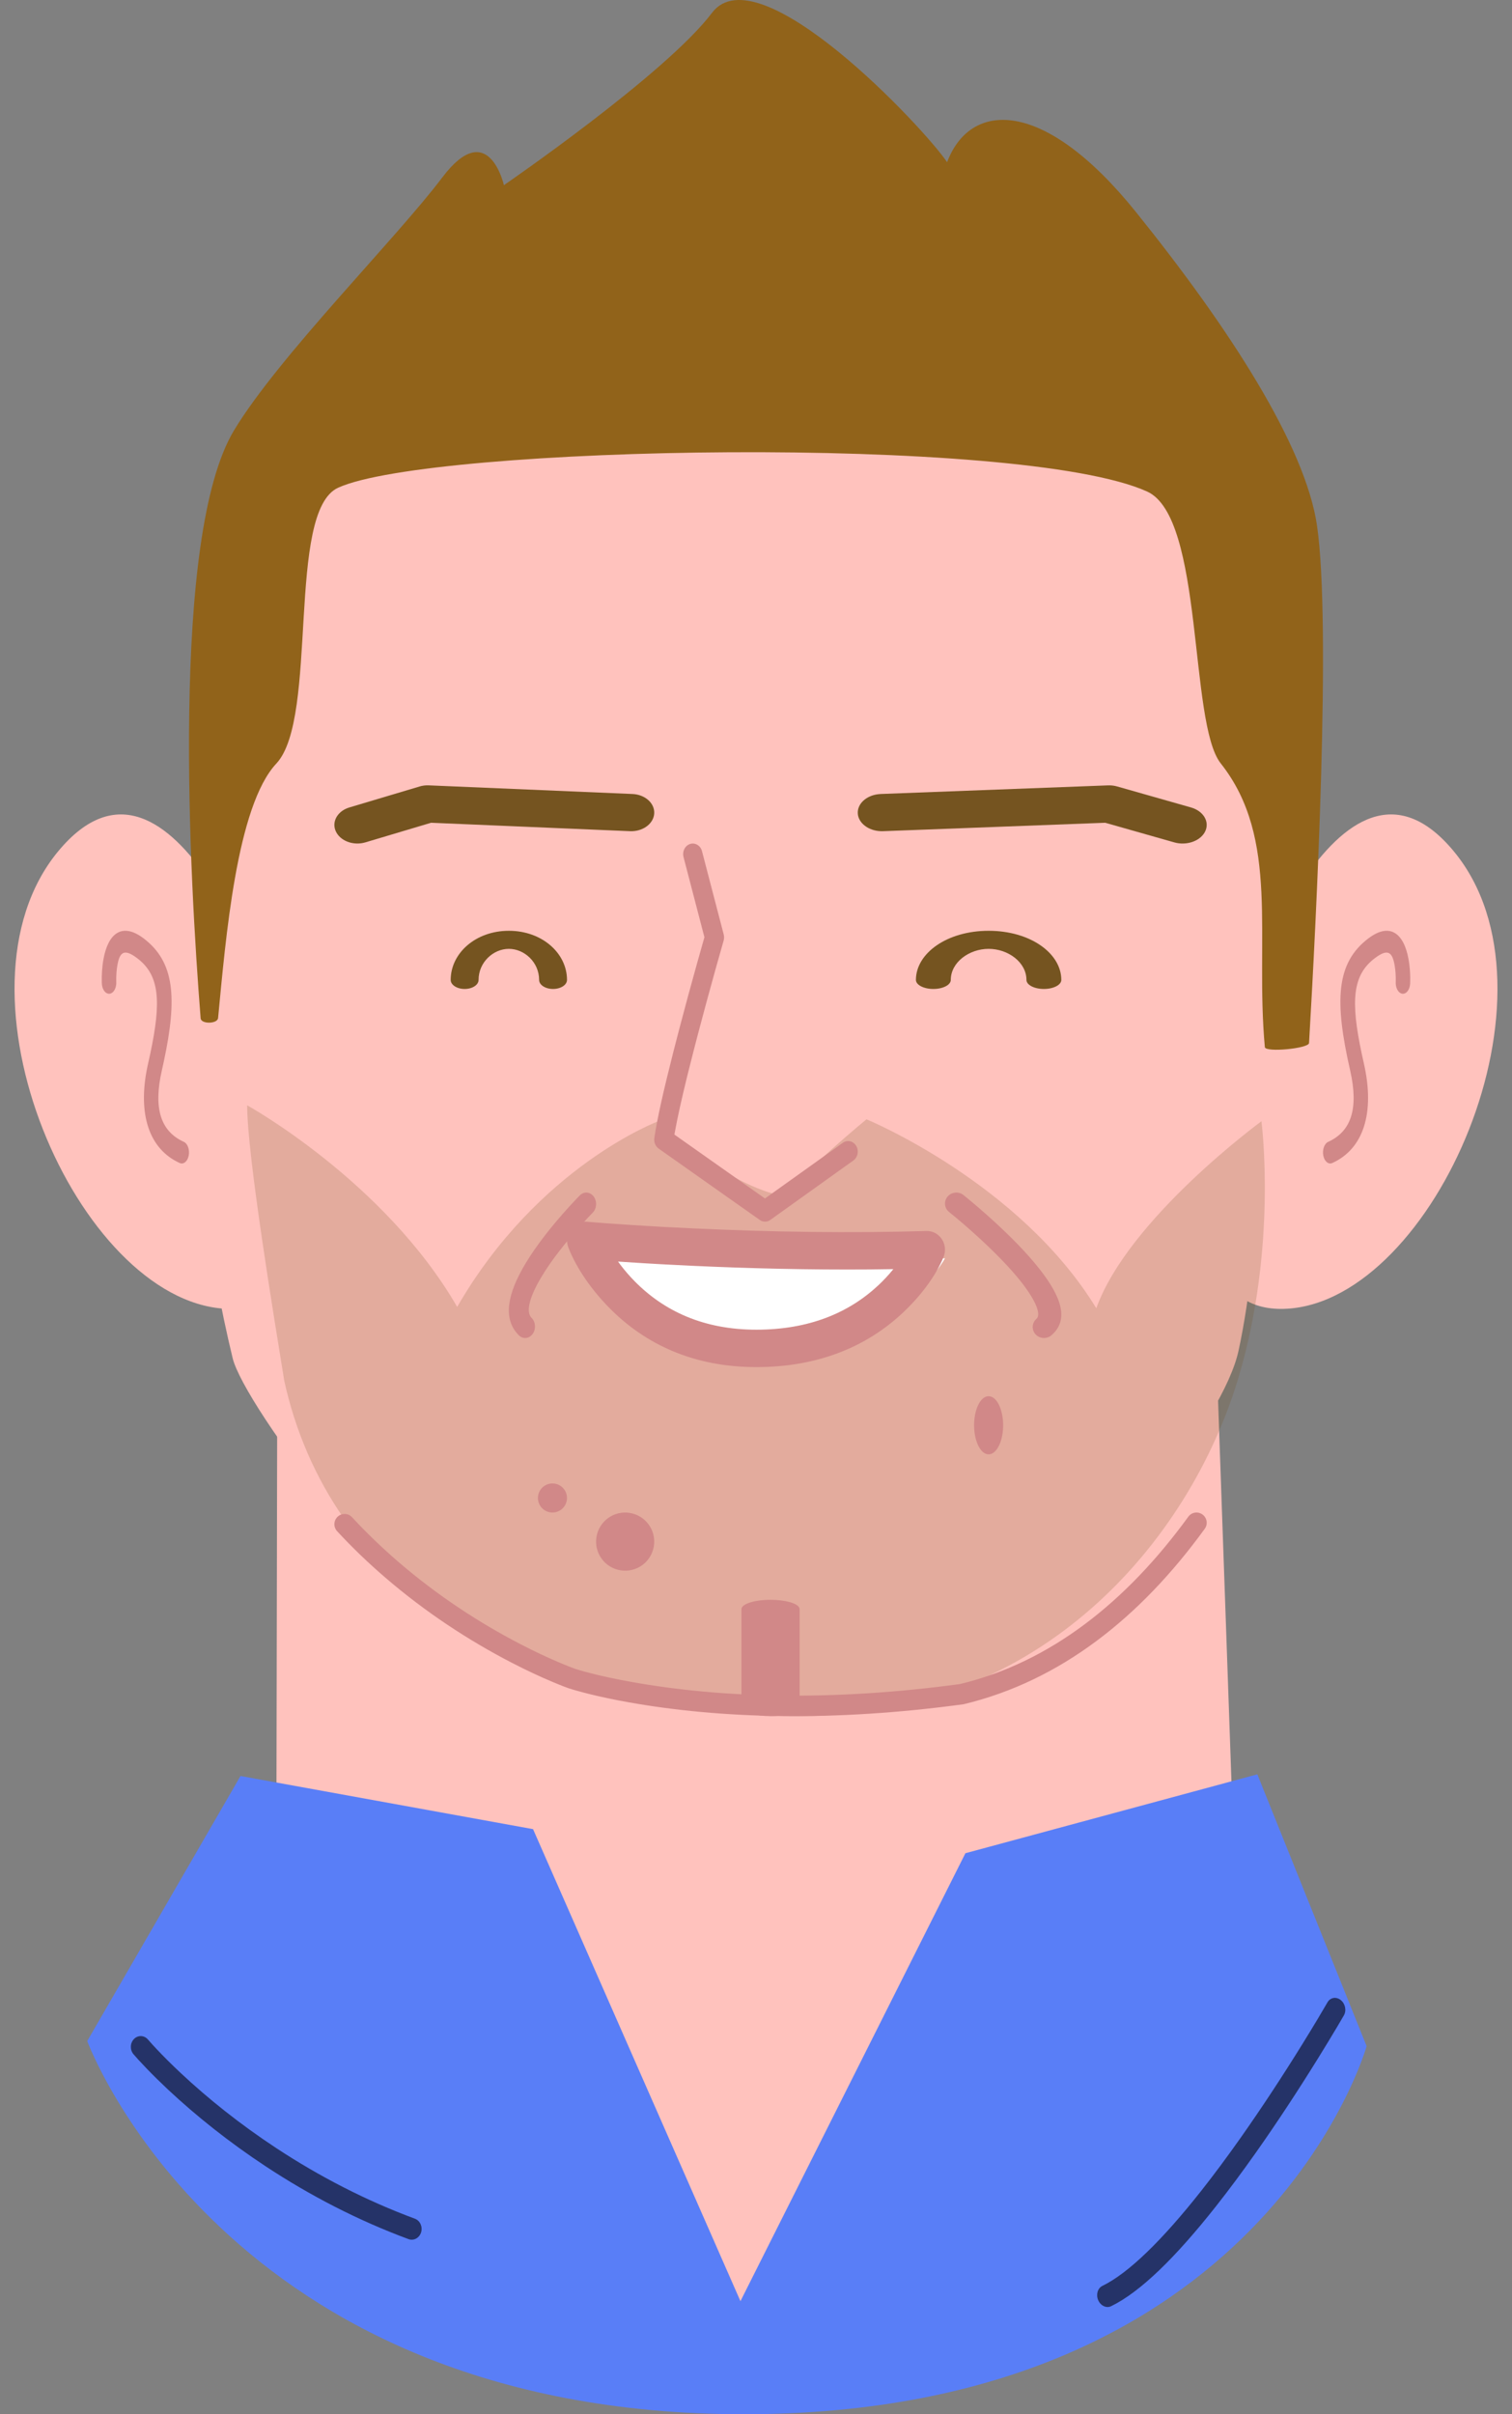 <svg width="52" height="83" viewBox="0 0 52 83" fill="none" xmlns="http://www.w3.org/2000/svg">
<rect x="0" y="0" width="52" height="83" fill="#808080" stroke="none"/>
<path fill-rule="evenodd" clip-rule="evenodd" d="M9.379 34.875C9.379 34.875 5.976 24.454 1.997 29.272C-1.981 34.091 2.674 44.69 7.728 44.993C12.782 45.297 9.379 34.875 9.379 34.875Z" fill="#FFC2BD"/>
<path d="M3.557 32.983C3.718 32.082 4.201 31.707 4.932 32.256C6.01 33.067 6.099 34.312 5.637 36.478L5.566 36.802C5.268 38.103 5.526 38.896 6.322 39.256C6.454 39.316 6.529 39.527 6.49 39.728C6.451 39.929 6.312 40.044 6.181 39.984C5.139 39.513 4.729 38.327 5.065 36.693L5.169 36.222C5.555 34.406 5.485 33.518 4.712 32.938C4.272 32.607 4.118 32.726 4.037 33.183C4.011 33.332 3.999 33.494 3.998 33.637L3.999 33.815C3.99 33.999 3.893 34.151 3.769 34.164C3.644 34.178 3.534 34.049 3.508 33.868L3.502 33.793L3.501 33.771C3.495 33.534 3.508 33.258 3.557 32.983Z" fill="#D18888"/>
<path fill-rule="evenodd" clip-rule="evenodd" d="M42.621 34.875C42.621 34.875 46.024 24.454 50.002 29.272C53.982 34.091 49.326 44.69 44.272 44.993C39.218 45.297 42.621 34.875 42.621 34.875Z" fill="#FFC2BD"/>
<path d="M47.068 32.256C47.799 31.707 48.282 32.082 48.443 32.983C48.482 33.203 48.498 33.424 48.5 33.625L48.497 33.813C48.488 34.022 48.368 34.179 48.231 34.164C48.107 34.151 48.01 34 48.001 33.815L48.002 33.742C48.006 33.575 47.996 33.37 47.963 33.183C47.882 32.726 47.728 32.607 47.288 32.938C46.515 33.518 46.445 34.406 46.831 36.222L46.904 36.552C47.294 38.259 46.891 39.5 45.819 39.984C45.688 40.044 45.549 39.929 45.51 39.728C45.471 39.527 45.547 39.316 45.678 39.256C46.474 38.896 46.731 38.104 46.434 36.802C45.894 34.434 45.937 33.106 47.068 32.256Z" fill="#D18888"/>
<path fill-rule="evenodd" clip-rule="evenodd" d="M9.5 65.733L9.536 47.203C9.554 38.249 16.782 31 25.693 31C34.395 31 41.533 37.925 41.839 46.663L42.49 65.192C42.813 74.369 35.501 81.989 26.361 81.999L25.675 82C16.733 82.01 9.482 74.719 9.5 65.733Z" fill="#FFC2BD"/>
<path fill-rule="evenodd" clip-rule="evenodd" d="M43.496 33.339C43.455 37.18 43.416 42.634 42.596 46.434C42.082 48.815 38.094 53.842 33.85 57.148C31.655 58.859 29.164 59 25.878 59C23.335 59 20.321 58.728 17.776 57.545C13.787 55.69 8.389 48.286 8.003 46.699C7.173 43.284 6.451 38.328 6.503 33.779C6.745 12.683 14.951 9 25.296 9C35.641 9 43.715 12.374 43.496 33.339Z" fill="#FFC2BD"/>
<path fill-rule="evenodd" clip-rule="evenodd" d="M43.5 36C43.517 36.189 45.009 36.048 45.02 35.859C45.272 31.566 45.786 21.485 45.296 18.083C44.899 15.318 42.248 11.237 39.066 7.288C35.886 3.338 33.367 3.469 32.572 5.576C31.776 4.391 26.077 -1.666 24.487 0.441C22.896 2.547 17.33 6.366 17.33 6.366C17.33 6.366 16.8 3.996 15.209 6.103C13.618 8.209 9.583 12.254 8.051 14.791C5.849 18.437 6.523 30.236 6.9 35.009C6.916 35.215 7.48 35.205 7.5 35C7.761 32.298 8.133 27.702 9.509 26.245C10.967 24.666 9.838 17.582 11.63 16.767C14.811 15.318 35.077 14.923 39.45 16.898C41.415 17.785 40.882 24.858 41.983 26.245C44.032 28.832 43.156 32.233 43.5 36Z" fill="#91631A"/>
<path d="M14.746 27L21.75 27.297C22.186 27.315 22.522 27.616 22.499 27.97C22.477 28.301 22.149 28.56 21.748 28.576L21.667 28.576L14.826 28.286L12.566 28.96C12.181 29.075 11.757 28.933 11.581 28.641L11.549 28.581C11.407 28.27 11.583 27.927 11.944 27.784L12.018 27.759L14.431 27.039C14.507 27.016 14.586 27.003 14.666 27L14.746 27Z" fill="#755420"/>
<path d="M38.099 27.001C38.182 26.998 38.266 27.004 38.347 27.02L38.427 27.04L40.957 27.759C41.387 27.881 41.607 28.249 41.449 28.581C41.3 28.892 40.871 29.061 40.464 28.98L40.383 28.96L38.01 28.286L30.371 28.576C29.942 28.592 29.573 28.354 29.509 28.033L29.501 27.968C29.48 27.637 29.789 27.352 30.205 27.304L30.289 27.297L38.099 27.001Z" fill="#755420"/>
<path d="M17.5 32C18.646 32 19.5 32.774 19.5 33.689C19.5 33.861 19.285 34 19.02 34C18.756 34 18.541 33.861 18.541 33.689C18.541 33.081 18.034 32.621 17.5 32.621C16.966 32.621 16.459 33.081 16.459 33.689C16.459 33.861 16.244 34 15.98 34C15.715 34 15.5 33.861 15.5 33.689C15.5 32.774 16.354 32 17.5 32Z" fill="#755420"/>
<path d="M34.001 32C35.433 32 36.5 32.774 36.5 33.689C36.5 33.861 36.232 34 35.901 34C35.569 34 35.301 33.861 35.301 33.689C35.301 33.081 34.667 32.621 34.001 32.621C33.333 32.621 32.699 33.081 32.699 33.689C32.699 33.861 32.431 34 32.099 34C31.768 34 31.5 33.861 31.5 33.689C31.5 32.774 32.568 32 34.001 32Z" fill="#755420"/>
<path fill-rule="evenodd" clip-rule="evenodd" d="M8.5 38C8.5 38 13.222 40.604 15.723 44.931C18.522 40.082 22.639 38.549 22.639 38.549C22.639 38.549 24.944 40.768 27.001 41.134C27.697 40.206 29.8 38.481 29.8 38.481C29.8 38.481 35.062 40.65 37.703 44.977C38.815 41.886 43.383 38.549 43.383 38.549C43.383 38.549 43.951 42.862 42.581 47.402C40.903 52.963 35.831 59 27.578 59C17.802 59 11.305 54.424 9.776 47.47C9.423 45.292 8.5 39.716 8.5 38Z" fill="#755420" fill-opacity="0.2"/>
<path d="M40.867 52.145C40.981 51.987 41.2 51.953 41.356 52.068C41.513 52.183 41.547 52.404 41.432 52.561C39.214 55.613 36.474 57.789 33.144 58.59C28.652 59.202 24.776 59.087 21.615 58.523C21.118 58.435 20.675 58.34 20.288 58.245L20.099 58.197C19.839 58.13 19.66 58.077 19.562 58.044L19.383 57.978C19.284 57.939 19.158 57.889 19.009 57.826C18.576 57.645 18.096 57.421 17.579 57.153C16.103 56.388 14.628 55.422 13.25 54.236C12.668 53.736 12.114 53.205 11.594 52.642C11.462 52.5 11.47 52.276 11.612 52.144C11.753 52.011 11.975 52.019 12.107 52.161C12.608 52.703 13.143 53.216 13.705 53.7C15.039 54.848 16.469 55.785 17.899 56.525C18.399 56.785 18.863 57 19.279 57.175L19.555 57.288C19.659 57.329 19.738 57.358 19.787 57.376L19.935 57.421C20.021 57.446 20.134 57.478 20.274 57.514C20.686 57.621 21.175 57.728 21.738 57.828C24.829 58.38 28.632 58.492 33.015 57.897C36.126 57.147 38.738 55.073 40.867 52.145Z" fill="#D18888"/>
<path d="M23.734 29.014C23.892 28.965 24.057 29.05 24.125 29.208L24.143 29.264L24.89 32.128C24.907 32.197 24.906 32.269 24.887 32.337L24.61 33.316C24.403 34.059 24.195 34.821 24.002 35.558L23.862 36.097L23.634 36.999C23.443 37.778 23.3 38.42 23.215 38.891L23.194 39.006L26.308 41.203L28.988 39.288C29.124 39.19 29.301 39.217 29.409 39.342L29.446 39.393C29.535 39.543 29.511 39.737 29.397 39.856L29.35 39.896L26.491 41.941C26.398 42.008 26.281 42.018 26.18 41.971L26.131 41.942L22.652 39.488C22.542 39.41 22.484 39.269 22.504 39.127C22.59 38.512 22.82 37.488 23.16 36.153L23.366 35.357C23.56 34.616 23.769 33.85 23.977 33.103L24.226 32.222L23.507 29.463C23.462 29.29 23.54 29.109 23.684 29.035L23.734 29.014Z" fill="#D18888"/>
<path fill-rule="evenodd" clip-rule="evenodd" d="M32.5 43.259C26.336 43.404 20.5 43 20.5 43C20.5 43 21.933 46 26.512 46C31.092 46 32.5 43.259 32.5 43.259Z" fill="white"/>
<path d="M19.543 42.877C19.748 43.419 20.195 44.191 20.949 44.958C22.201 46.233 23.88 47 26.012 47C28.132 47 29.8 46.302 31.044 45.137C31.798 44.431 32.246 43.717 32.451 43.213C32.626 42.782 32.312 42.308 31.861 42.321C29.231 42.399 26.491 42.356 23.824 42.231L22.828 42.181C22.419 42.158 22.03 42.135 21.666 42.111L20.739 42.047L20.174 42.002C19.716 41.962 19.376 42.434 19.543 42.877ZM21.332 43.477L21.256 43.372L22.158 43.43C22.354 43.442 22.556 43.453 22.762 43.465L23.769 43.516C25.79 43.61 27.853 43.658 29.882 43.643L30.722 43.632L30.691 43.672C30.548 43.846 30.388 44.018 30.211 44.184C29.19 45.14 27.817 45.714 26.012 45.714C24.218 45.714 22.847 45.088 21.82 44.042C21.64 43.859 21.478 43.669 21.332 43.477Z" fill="#D18888"/>
<path d="M26.5 55C26.997 55 27.409 55.116 27.487 55.268L27.5 55.32V58.68C27.5 58.857 27.052 59 26.5 59C26.003 59 25.591 58.884 25.513 58.732L25.5 58.68V55.32C25.5 55.143 25.948 55 26.5 55Z" fill="#D18888"/>
<path fill-rule="evenodd" clip-rule="evenodd" d="M22.486 53.164C22.395 53.709 21.881 54.077 21.336 53.986C20.791 53.895 20.423 53.381 20.514 52.836C20.605 52.291 21.119 51.923 21.664 52.014C22.209 52.105 22.577 52.619 22.486 53.164Z" fill="#D18888"/>
<path fill-rule="evenodd" clip-rule="evenodd" d="M34.493 49.164C34.448 49.709 34.19 50.077 33.918 49.986C33.647 49.895 33.462 49.381 33.507 48.836C33.552 48.291 33.809 47.923 34.082 48.014C34.354 48.105 34.538 48.619 34.493 49.164Z" fill="#D18888"/>
<path fill-rule="evenodd" clip-rule="evenodd" d="M19.493 51.582C19.448 51.854 19.19 52.038 18.918 51.993C18.645 51.948 18.462 51.69 18.507 51.418C18.552 51.146 18.809 50.962 19.082 51.007C19.354 51.052 19.538 51.31 19.493 51.582Z" fill="#D18888"/>
<path d="M32.588 41.139C32.724 40.977 32.969 40.953 33.135 41.085L33.278 41.202C33.39 41.293 33.514 41.398 33.648 41.513C34.03 41.842 34.412 42.191 34.77 42.545C35.064 42.837 35.329 43.121 35.558 43.392L35.74 43.615C36.518 44.6 36.767 45.381 36.163 45.904C36.003 46.043 35.757 46.029 35.614 45.874C35.486 45.734 35.484 45.526 35.602 45.385L35.645 45.34C35.823 45.187 35.615 44.653 34.956 43.871C34.743 43.618 34.493 43.351 34.214 43.074C33.87 42.733 33.501 42.396 33.132 42.078L32.887 41.87L32.643 41.67C32.476 41.538 32.452 41.3 32.588 41.139Z" fill="#D18888"/>
<path d="M19.943 41.095C20.084 40.953 20.297 40.972 20.419 41.138C20.54 41.303 20.524 41.552 20.382 41.694L20.215 41.868C20.161 41.924 20.1 41.991 20.032 42.065C19.767 42.356 19.501 42.668 19.255 42.986C19.009 43.302 18.795 43.608 18.624 43.895C18.209 44.587 18.099 45.058 18.251 45.271L18.281 45.306C18.422 45.448 18.439 45.697 18.317 45.862C18.196 46.028 17.983 46.047 17.842 45.905C17.279 45.341 17.451 44.477 18.071 43.442C18.26 43.126 18.491 42.795 18.755 42.455C19.015 42.121 19.292 41.795 19.57 41.49L19.817 41.225C19.868 41.171 19.91 41.128 19.943 41.095Z" fill="#D18888"/>
<path fill-rule="evenodd" clip-rule="evenodd" d="M3 70.17L8.271 61.058L18.332 62.885L25.465 79.113L33.202 63.713L43.242 61L47 70.346C47 70.346 43.462 83 25.582 83C7.699 83 3 70.17 3 70.17Z" fill="#597EF7"/>
<path d="M4.61 70.098C4.748 69.959 4.963 69.969 5.09 70.12L5.247 70.296C5.283 70.336 5.325 70.381 5.373 70.432C5.612 70.686 5.895 70.97 6.222 71.276C7.159 72.153 8.256 73.031 9.5 73.85C10.981 74.824 12.573 75.649 14.269 76.278C14.447 76.344 14.542 76.555 14.482 76.748C14.421 76.942 14.228 77.046 14.05 76.98C12.306 76.334 10.669 75.486 9.149 74.485C7.87 73.643 6.744 72.741 5.779 71.839C5.509 71.585 5.266 71.346 5.053 71.125L4.763 70.817C4.684 70.731 4.626 70.665 4.59 70.622C4.463 70.471 4.472 70.237 4.61 70.098Z" fill="#253368"/>
<path d="M46.11 68.761C46.266 68.885 46.314 69.121 46.218 69.288L45.984 69.687C45.796 70.003 45.581 70.357 45.344 70.74C44.667 71.833 43.942 72.941 43.199 73.995C42.729 74.66 42.267 75.284 41.815 75.856C40.435 77.603 39.222 78.795 38.215 79.285C38.052 79.365 37.853 79.272 37.769 79.08C37.686 78.887 37.75 78.667 37.912 78.588C38.819 78.147 39.981 77.005 41.307 75.326C41.751 74.763 42.207 74.149 42.67 73.492C43.405 72.45 44.123 71.353 44.794 70.27L45.064 69.83C45.151 69.688 45.233 69.551 45.312 69.42L45.655 68.838C45.751 68.671 45.955 68.636 46.11 68.761Z" fill="#253368"/>
</svg>
